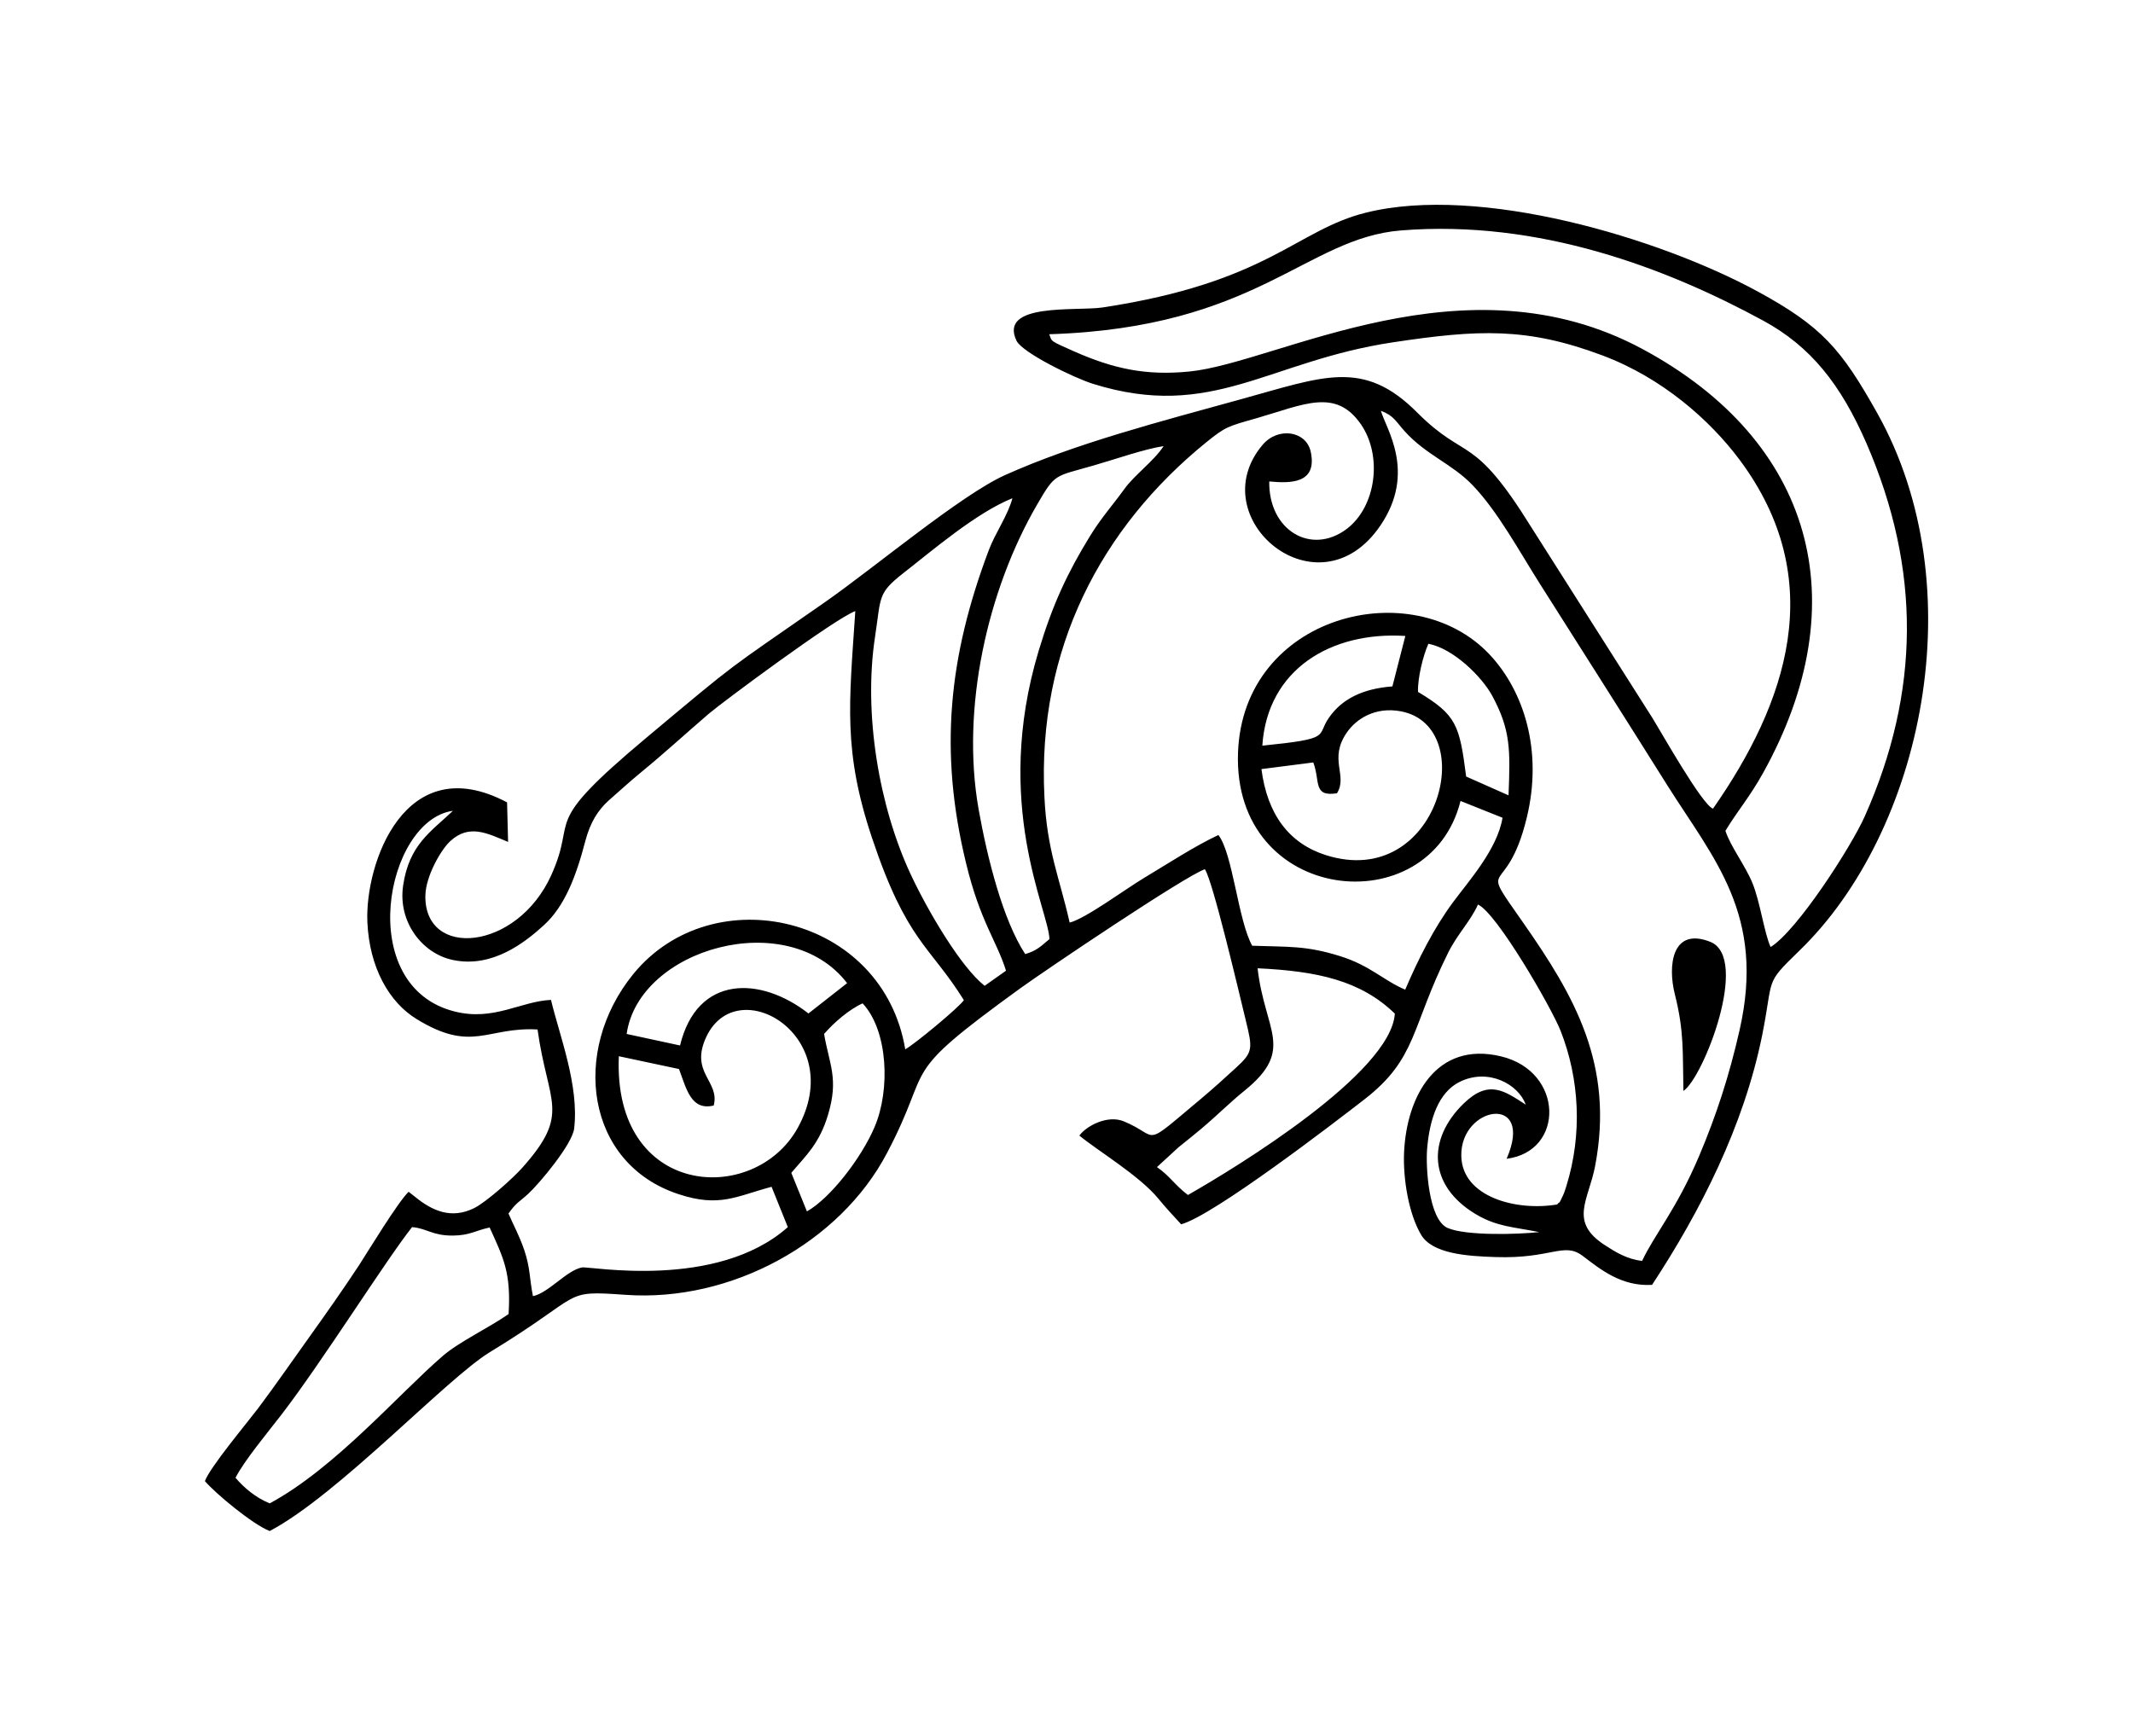 <?xml version="1.0" encoding="UTF-8"?>
<!DOCTYPE svg PUBLIC "-//W3C//DTD SVG 1.1//EN" "http://www.w3.org/Graphics/SVG/1.1/DTD/svg11.dtd">
<!-- Creator: CorelDRAW X7 -->
<svg xmlns="http://www.w3.org/2000/svg" xml:space="preserve" width="166.594mm" height="135.596mm" version="1.1" style="shape-rendering:geometricPrecision; text-rendering:geometricPrecision; image-rendering:optimizeQuality; fill-rule:evenodd; clip-rule:evenodd"
viewBox="0 0 16659 13560"
 xmlns:xlink="http://www.w3.org/1999/xlink">
 <defs>
  <style type="text/css">
   <![CDATA[
    .fil0 {fill:black}
   ]]>
  </style>
 </defs>
 <g id="Layer_x0020_1">
  <path class="fil0" d="M13379 6317c-84,-28 -406,-600 -471,-705l-946 -1490c-464,-749 -505,-510 -896,-902 -419,-419 -731,-278 -1375,-101 -629,174 -1289,344 -1841,592 -348,157 -1021,724 -1413,997 -788,549 -647,434 -1383,1050 -854,714 -535,607 -749,1079 -269,594 -995,655 -983,156 4,-148 118,-350 192,-420 149,-140 293,-63 454,4l-8 -309c-799,-424 -1112,481 -1091,937 16,354 170,625 385,756 435,267 548,59 944,81 81,584 264,651 -120,1081 -69,78 -277,265 -374,314 -178,88 -326,24 -463,-88l-33 -26c-3,-3 -11,-9 -17,-13 -83,79 -322,473 -388,575 -132,200 -255,374 -390,563 -132,185 -267,379 -398,554 -92,121 -376,460 -415,568 77,92 373,339 506,390 535,-282 1380,-1190 1719,-1397 756,-460 552,-484 1062,-448 821,58 1672,-406 2040,-1107 378,-717 60,-576 1042,-1288 201,-145 1281,-873 1441,-930 61,87 266,960 319,1178 55,226 59,250 -79,376 -102,93 -164,150 -266,236 -480,401 -316,300 -606,180 -130,-54 -296,38 -348,111 144,119 470,313 618,494 57,70 119,136 177,199 253,-69 1196,-793 1434,-978 410,-319 360,-559 653,-1147 73,-145 177,-249 231,-373 147,65 574,806 645,985 150,381 170,810 47,1210 -8,25 -18,58 -27,76 -45,93 -14,33 -46,72 -319,54 -743,-58 -749,-379 -8,-394 576,-490 354,22 453,-56 450,-682 -44,-800 -504,-121 -737,310 -757,750 -9,209 37,480 132,642 87,150 357,169 587,176 432,14 529,-120 675,-10 139,105 302,241 543,227 376,-573 716,-1238 860,-1950 92,-459 14,-392 290,-660 964,-932 1373,-2840 607,-4203 -280,-498 -430,-674 -932,-947 -770,-419 -2171,-837 -3059,-616 -549,136 -759,544 -2059,741 -201,30 -814,-40 -671,260 45,93 449,290 596,336 933,292 1368,-178 2345,-324 664,-100 1044,-119 1634,102 470,176 841,507 1069,811 709,946 368,1910 -204,2730zm-231 2205c156,-103 522,-1042 209,-1165 -298,-117 -333,185 -276,410 74,293 60,452 67,755zm-6712 -445c41,238 116,350 31,631 -68,229 -176,322 -287,454l122 301c182,-102 425,-416 528,-658 125,-291 106,-754 -93,-967 -105,47 -224,150 -301,239zm2600 1040c99,68 138,139 242,218 391,-223 1586,-954 1616,-1417 -267,-258 -603,-332 -1072,-354 56,493 296,633 -102,956 -119,96 -209,189 -337,297 -58,49 -110,90 -176,143l-171 157zm-4142 -1040l417 90c134,-555 631,-541 1003,-250l302 -237c-463,-602 -1627,-272 -1722,397zm680 559c-175,42 -212,-125 -271,-285l-470 -100c-48,1105 1056,1172 1396,562 398,-715 -470,-1232 -713,-713 -132,282 108,344 58,536zm4868 -2439c-190,29 -129,-93 -185,-241l-405 52c46,354 215,580 503,672 880,279 1208,-1003 588,-1123 -204,-39 -352,61 -423,164 -147,210 9,336 -78,476zm-583 -372c555,-56 418,-73 520,-218 102,-147 263,-227 496,-245l101 -394c-579,-37 -1078,260 -1117,857zm2163 3800c-202,-41 -331,-41 -499,-142 -365,-220 -382,-581 -90,-864 196,-189 317,-97 483,10 -56,-159 -293,-289 -517,-177 -164,82 -234,290 -253,524 -11,131 9,551 161,617 145,62 549,50 715,32zm-947 -4220c302,181 324,259 376,661l331 147c14,-357 17,-509 -127,-777 -81,-150 -304,-370 -499,-407 -41,91 -85,268 -81,376zm-3385 2296l167 -118c-71,-230 -202,-384 -312,-840 -214,-880 -134,-1617 177,-2444 51,-136 150,-273 185,-407 -286,115 -638,419 -853,586 -201,158 -172,181 -220,497 -92,603 32,1327 278,1854 134,287 391,724 578,872zm317 -248c87,-25 121,-59 189,-117 -5,-224 -446,-1050 -84,-2252 110,-365 225,-609 399,-893 93,-151 175,-239 269,-369 79,-111 233,-221 308,-337 -149,22 -385,105 -546,151 -307,89 -298,58 -440,302 -391,671 -598,1597 -459,2384 68,382 190,866 364,1131zm-4470 -1119c-525,71 -776,1371 15,1568 305,76 513,-80 751,-91 67,280 221,669 181,1005 -15,123 -269,427 -360,511 -69,63 -91,65 -153,153 40,93 84,170 124,287 47,142 38,209 67,358 120,-23 264,-202 383,-224 59,-11 1051,179 1608,-315l-127 -315c-277,74 -406,163 -725,58 -727,-237 -845,-1118 -355,-1720 621,-761 1950,-458 2124,588 67,-35 418,-325 458,-384 -266,-427 -446,-456 -717,-1266 -228,-680 -179,-1053 -131,-1773 -152,53 -1040,712 -1146,803 -202,174 -348,309 -525,454 -85,70 -177,153 -255,222 -84,76 -144,170 -183,318 -72,276 -161,509 -324,657 -145,132 -401,337 -711,271 -241,-51 -429,-299 -388,-580 47,-322 217,-421 389,-585zm-1698 5210c62,74 156,155 267,200 509,-274 1007,-854 1351,-1151 125,-109 367,-224 515,-328 20,-326 -41,-439 -148,-676 -111,23 -153,62 -288,63 -161,1 -203,-57 -318,-66 -206,260 -700,1049 -1021,1466 -104,135 -289,357 -358,492zm6515 -4337c120,-28 441,-265 580,-348 182,-109 399,-251 582,-336 113,146 153,666 264,865 288,10 419,-2 686,81 235,73 342,192 509,262 102,-239 223,-479 372,-681 120,-163 348,-415 388,-662l-328 -131c-240,964 -1780,808 -1738,-377 39,-1077 1362,-1408 1965,-767 267,284 417,749 291,1272 -160,664 -396,298 -30,821 400,572 715,1111 563,1904 -51,265 -204,431 69,612 90,59 178,114 298,128 99,-210 270,-404 447,-823 133,-315 233,-621 314,-978 206,-902 -202,-1339 -565,-1916 -330,-526 -658,-1042 -994,-1572 -161,-254 -329,-566 -526,-771 -161,-168 -363,-235 -531,-422 -70,-78 -84,-121 -185,-159 39,139 279,479 -3,895 -485,717 -1405,-56 -921,-629 121,-143 341,-109 376,54 53,249 -156,248 -324,232 -6,382 327,580 605,371 230,-174 282,-571 110,-819 -197,-283 -444,-153 -814,-46 -225,64 -241,65 -394,189 -819,665 -1321,1613 -1263,2769 20,421 118,630 197,982zm-159 -4596c22,60 1,48 196,135 300,132 554,191 901,156 690,-70 2149,-923 3537,-175 1333,718 1682,1975 943,3308 -105,190 -196,291 -296,455 41,125 152,266 211,408 61,150 92,390 142,500 208,-128 629,-783 735,-1020 434,-974 440,-1932 14,-2914 -201,-461 -435,-758 -810,-961 -750,-407 -1744,-789 -2824,-703 -747,59 -1122,760 -2749,811z"/>
 </g>
</svg>
